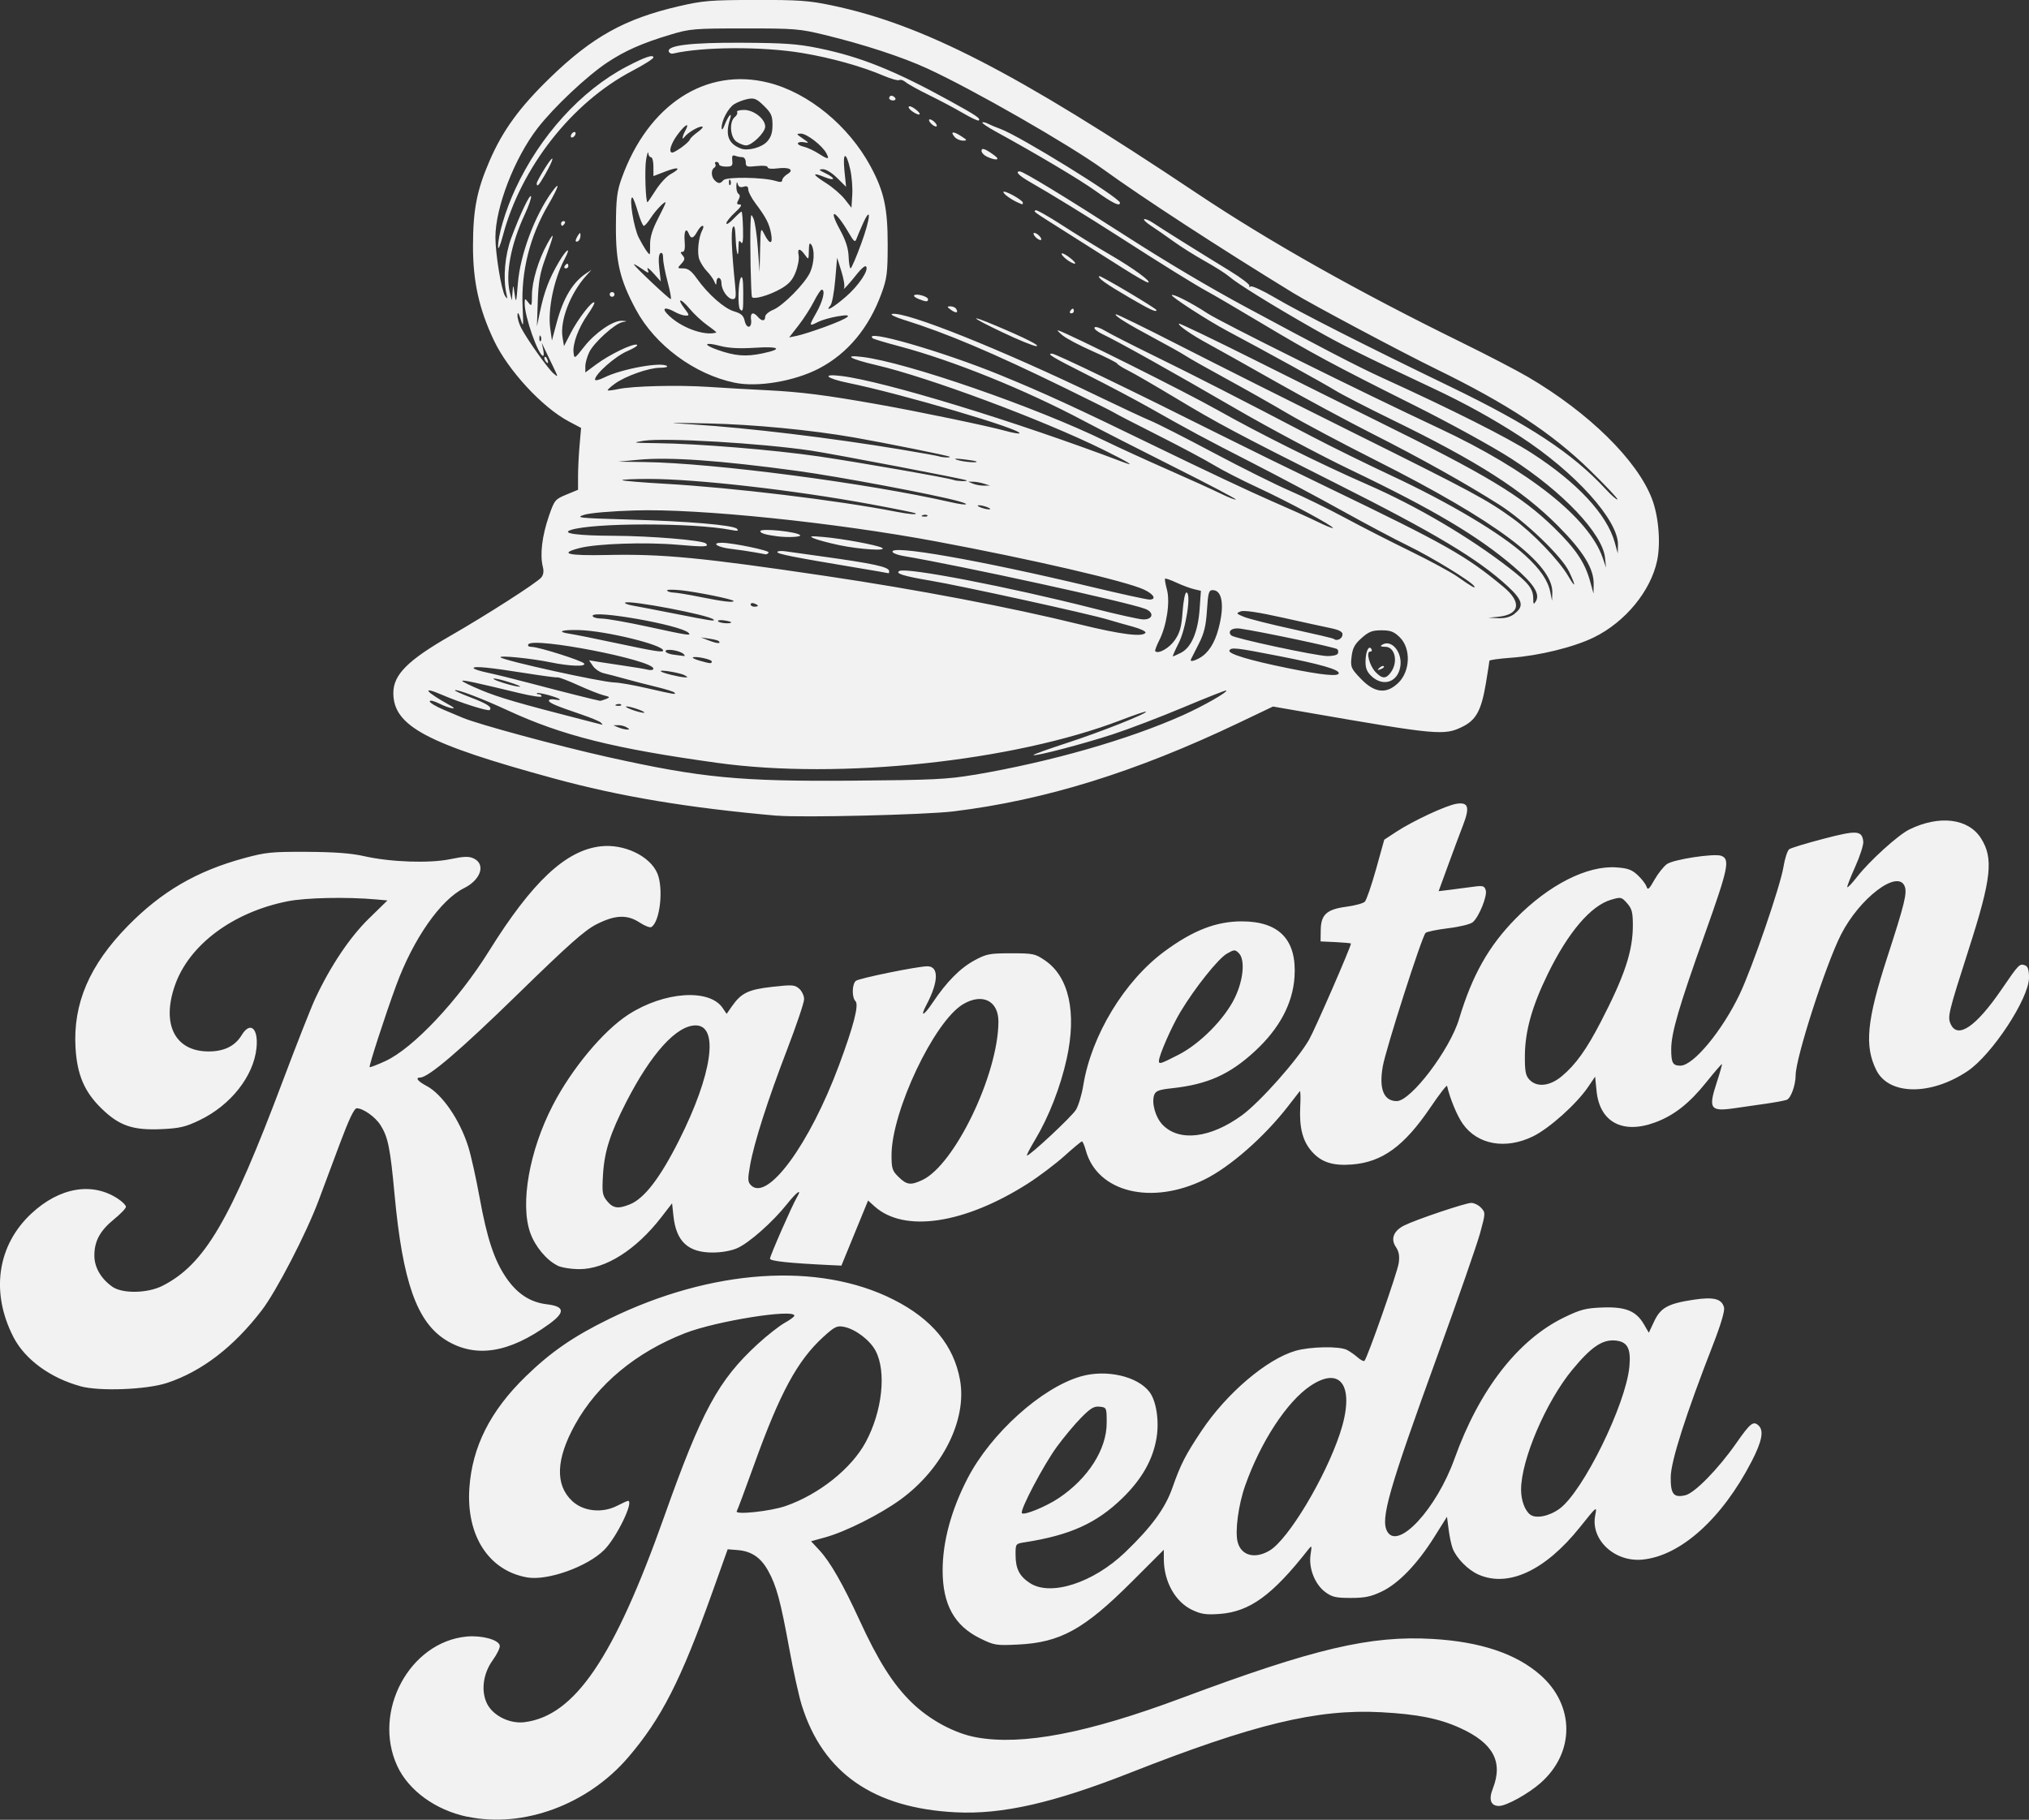<?xml version="1.0" encoding="UTF-8" standalone="no"?>
<!-- Created with Inkscape (http://www.inkscape.org/) -->

<svg
   width="69.493mm"
   height="62.342mm"
   viewBox="0 0 69.493 62.342"
   version="1.1"
   id="svg1"
   xmlns="http://www.w3.org/2000/svg"
   xmlns:svg="http://www.w3.org/2000/svg">
  <rect x="0" y="0" width="69.493" height="62.342" fill="#333333" stroke="none"/>
  <defs
     id="defs1" />
  <g
     id="layer1"
     transform="translate(-45.992,-48.3)">
    <path
       style="display:inline;fill:#f2f2f2;fill-opacity:1;stroke-width:0.265"
       d="m 61.995,110.538 c -1.088,-0.23 -2.01,-0.9 -2.398,-1.741 -0.858,-1.862 0.419,-4.245 2.375,-4.432 0.517,-0.049 1.097,0.107 1.137,0.307 0.015,0.073 -0.094,0.3 -0.241,0.503 -0.338,0.467 -0.412,1.079 -0.183,1.511 0.213,0.402 0.778,0.674 1.27,0.612 1.722,-0.216 3.067,-2.196 4.789,-7.051 1.282,-3.614 1.852,-4.666 3.202,-5.905 0.32,-0.294 0.733,-0.618 0.917,-0.721 0.184,-0.102 0.335,-0.214 0.336,-0.247 0.003,-0.246 -2.671,0.18 -3.74,0.596 -1.683,0.654 -3.007,1.754 -3.77,3.132 -0.656,1.183 -0.69,2.063 -0.103,2.617 0.379,0.358 1.025,0.429 1.536,0.169 0.186,-0.095 0.356,-0.172 0.378,-0.172 0.218,0 -0.385,1.25 -0.811,1.678 -0.573,0.577 -1.947,1.068 -2.643,0.945 -1.314,-0.232 -2.089,-1.43 -1.978,-3.06 0.096,-1.414 0.715,-2.644 1.928,-3.824 0.864,-0.841 1.64,-1.375 2.869,-1.976 3.498,-1.709 7.165,-1.956 9.732,-0.656 1.316,0.666 2.063,1.57 2.276,2.753 0.244,1.354 -0.592,3.038 -2.03,4.089 -0.698,0.51 -1.887,1.108 -2.587,1.301 l -0.485,0.134 0.287,0.309 c 0.367,0.395 0.807,1.163 1.372,2.394 0.635,1.384 1.142,2.187 1.772,2.806 0.614,0.604 1.482,1.074 2.232,1.209 1.581,0.285 3.8,-0.141 7.043,-1.352 4.536,-1.694 6.449,-2.144 8.589,-2.019 1.629,0.095 2.847,0.502 3.677,1.229 1.192,1.044 1.195,2.671 0.005,3.712 -0.424,0.371 -1.166,0.78 -1.415,0.78 -0.283,0 -0.361,-0.215 -0.213,-0.591 0.362,-0.923 0.018,-1.562 -1.12,-2.08 -0.712,-0.324 -1.463,-0.474 -2.705,-0.54 -2.19,-0.117 -4.355,0.406 -8.608,2.079 -2.624,1.032 -4.37,1.428 -5.952,1.35 -2.817,-0.14 -4.552,-1.341 -5.28,-3.659 -0.098,-0.311 -0.288,-1.168 -0.422,-1.905 -0.307,-1.68 -0.446,-2.196 -0.731,-2.709 -0.256,-0.461 -0.574,-0.675 -1.056,-0.712 l -0.331,-0.026 -0.519,1.454 c -1.087,3.044 -1.747,4.339 -2.887,5.672 -1.39,1.624 -3.599,2.438 -5.512,2.033 z M 72.902,99.892 c 1.143,-0.398 2.252,-1.283 2.739,-2.185 0.571,-1.058 0.718,-2.422 0.338,-3.135 -0.196,-0.368 -0.696,-0.744 -1.088,-0.819 -0.233,-0.044 -0.315,-0.004 -0.697,0.344 -0.886,0.806 -1.484,1.908 -2.367,4.361 -0.304,0.844 -0.574,1.57 -0.601,1.612 -0.086,0.135 1.156,0.004 1.676,-0.178 z m 6.648,4.529 c -0.872,-0.43 -1.273,-1.161 -1.273,-2.322 0,-0.985 0.294,-2.07 0.853,-3.151 0.8,-1.546 2.541,-3.113 3.886,-3.497 0.871,-0.249 1.942,-0.003 2.349,0.539 0.231,0.307 0.335,0.99 0.238,1.571 -0.123,0.744 -0.501,1.411 -1.167,2.06 -0.885,0.862 -1.794,1.273 -3.35,1.515 -0.31,0.048 -0.312,0.052 -0.311,0.43 0.002,0.476 0.13,0.73 0.491,0.966 0.709,0.465 2.167,-0.005 3.259,-1.051 0.902,-0.864 1.373,-1.506 1.62,-2.208 0.283,-0.807 0.445,-1.125 0.998,-1.954 0.858,-1.287 2.233,-2.458 3.223,-2.744 0.501,-0.145 1.495,-0.163 1.755,-0.032 0.1,0.05 0.266,0.166 0.369,0.257 0.103,0.091 0.208,0.145 0.234,0.12 0.102,-0.099 1.129,-3.029 1.174,-3.348 0.035,-0.246 0.008,-0.397 -0.099,-0.556 -0.184,-0.274 -0.077,-0.551 0.285,-0.733 0.4,-0.201 2.101,-0.774 2.299,-0.774 0.1,0 0.252,0.076 0.337,0.168 0.153,0.165 0.152,0.182 -0.033,0.862 -0.104,0.382 -0.753,2.248 -1.443,4.148 -1.694,4.664 -1.976,5.647 -1.741,6.075 0.364,0.663 1.69,-0.769 2.308,-2.494 0.845,-2.359 2.174,-4.071 3.754,-4.837 0.56,-0.271 0.735,-0.317 1.312,-0.339 0.789,-0.03 1.15,0.116 1.418,0.574 l 0.169,0.29 0.184,-0.391 c 0.22,-0.467 0.475,-0.607 1.347,-0.739 0.692,-0.104 0.968,-0.034 1.045,0.266 0.03,0.117 -0.11,0.588 -0.379,1.279 -0.934,2.398 -1.44,3.983 -1.447,4.528 -0.007,0.587 0.1,0.72 0.501,0.625 0.321,-0.076 1.126,-0.9 1.739,-1.777 0.492,-0.705 0.592,-0.783 0.776,-0.604 0.179,0.175 0.106,0.543 -0.244,1.221 -1.014,1.964 -2.438,3.243 -3.746,3.365 -0.949,0.089 -1.771,-0.679 -1.614,-1.508 0.064,-0.338 0.075,-0.346 -0.528,0.406 -1.184,1.478 -2.448,2.066 -3.469,1.615 -0.359,-0.159 -0.752,-0.557 -0.884,-0.896 -0.044,-0.113 -0.106,-0.404 -0.137,-0.646 l -0.057,-0.439 -0.438,0.698 c -0.579,0.923 -1.222,1.59 -1.798,1.864 -0.37,0.176 -0.576,0.219 -1.06,0.219 -0.512,0 -0.641,-0.03 -0.872,-0.201 -0.356,-0.264 -0.574,-0.817 -0.505,-1.277 0.049,-0.322 0.044,-0.335 -0.075,-0.184 -1.232,1.573 -2.011,2.138 -3.05,2.211 -0.454,0.032 -0.623,0.007 -0.927,-0.137 -0.582,-0.274 -0.971,-0.973 -0.973,-1.744 l -5.3e-4,-0.318 -1.103,1.102 c -1.628,1.627 -2.444,2.076 -3.892,2.145 -0.758,0.036 -0.812,0.027 -1.307,-0.217 z m 9.931,-3.006 c 0.636,-0.383 1.891,-2.471 2.401,-3.997 0.532,-1.59 0.063,-2.357 -1.005,-1.644 -0.802,0.536 -1.708,1.919 -2.237,3.417 -0.233,0.659 -0.354,1.564 -0.259,1.933 0.121,0.471 0.594,0.596 1.101,0.291 z m 9.928,-1.431 c 0.806,-0.596 2.265,-3.565 2.389,-4.862 0.06,-0.633 -0.068,-0.866 -0.494,-0.9 -0.437,-0.035 -0.819,0.227 -1.458,1 -0.902,1.092 -1.755,3.084 -1.757,4.106 -7.9e-4,0.37 0.128,0.721 0.315,0.861 0.196,0.146 0.657,0.052 1.004,-0.205 z m -17.153,-0.364 c 1.005,-0.673 1.64,-1.67 1.64,-2.575 0,-0.521 -0.003,-0.529 -0.238,-0.555 -0.194,-0.022 -0.312,0.048 -0.636,0.376 -0.219,0.221 -0.594,0.671 -0.834,0.999 -0.455,0.624 -1.266,2.162 -1.197,2.271 0.058,0.092 0.824,-0.22 1.265,-0.516 z M 48.748,95.789 c -1.033,-0.282 -1.901,-0.918 -2.294,-1.68 -0.791,-1.535 -0.556,-3.15 0.615,-4.238 0.965,-0.897 2.085,-1.087 2.965,-0.503 0.149,0.099 0.272,0.222 0.272,0.274 2.64e-4,0.052 -0.182,0.243 -0.406,0.425 -0.481,0.392 -0.676,0.75 -0.676,1.244 0,0.401 0.219,0.785 0.61,1.066 0.342,0.247 1.209,0.233 1.721,-0.027 1.443,-0.733 2.322,-2.229 4.122,-7.017 0.469,-1.248 0.97,-2.52 1.113,-2.826 0.521,-1.113 1.182,-2.1 1.836,-2.739 l 0.636,-0.621 -0.378,-0.034 c -1.016,-0.091 -2.419,-0.062 -3.047,0.064 -1.879,0.376 -3.374,1.495 -3.857,2.888 -0.462,1.333 0.01,2.255 1.157,2.255 0.533,0 0.905,-0.184 1.133,-0.56 0.294,-0.485 0.579,-0.232 0.506,0.451 -0.102,0.962 -0.885,1.953 -1.947,2.463 -0.478,0.23 -0.679,0.278 -1.286,0.307 -0.999,0.047 -1.463,-0.111 -2.076,-0.708 -0.582,-0.566 -0.833,-1.153 -0.888,-2.073 -0.091,-1.518 0.477,-2.841 1.795,-4.184 1.156,-1.178 2.358,-1.878 3.987,-2.32 0.739,-0.2 0.938,-0.22 2.146,-0.214 0.947,0.005 1.512,0.048 1.956,0.148 0.908,0.205 2.241,0.251 2.955,0.102 0.456,-0.095 0.628,-0.101 0.791,-0.027 0.427,0.194 0.258,0.731 -0.319,1.018 -0.808,0.401 -1.74,1.735 -2.327,3.33 -0.372,1.009 -0.944,2.772 -0.911,2.804 0.016,0.015 0.259,-0.078 0.541,-0.208 0.951,-0.438 2.495,-2.078 3.549,-3.771 1.48,-2.376 2.632,-3.454 3.831,-3.586 0.798,-0.088 1.678,0.333 1.931,0.923 0.221,0.515 0.094,1.665 -0.204,1.844 -0.047,0.028 -0.225,-0.04 -0.395,-0.152 -0.43,-0.284 -0.843,-0.268 -1.481,0.056 -0.409,0.208 -0.951,0.689 -2.723,2.418 -1.954,1.907 -3.039,2.833 -3.319,2.833 -0.177,0 -0.08,0.129 0.213,0.283 0.539,0.283 1.14,1.155 1.433,2.079 0.094,0.296 0.269,1.08 0.389,1.742 0.256,1.41 0.502,2.153 0.911,2.753 0.375,0.55 0.824,0.843 1.395,0.911 0.611,0.073 0.635,0.271 0.081,0.674 -1.373,0.998 -2.525,1.179 -3.533,0.557 -1.001,-0.618 -1.487,-1.992 -1.765,-4.988 -0.148,-1.596 -0.223,-1.97 -0.481,-2.379 -0.177,-0.282 -0.594,-0.578 -0.814,-0.579 -0.087,-2.09e-4 -0.265,0.371 -0.573,1.195 -0.246,0.657 -0.576,1.542 -0.734,1.965 -0.423,1.133 -1.451,3.118 -1.952,3.768 -0.964,1.254 -2.047,2.084 -3.233,2.479 -0.701,0.233 -2.313,0.296 -2.975,0.116 z M 65.083,91.653 c -0.374,-0.183 -0.766,-0.655 -0.931,-1.122 -0.351,-0.996 -0.03,-2.813 0.772,-4.364 0.648,-1.255 1.73,-2.554 2.59,-3.11 1.223,-0.79 2.776,-0.898 3.23,-0.224 l 0.135,0.2 0.182,-0.261 c 0.319,-0.456 0.564,-0.574 1.381,-0.665 0.686,-0.077 0.77,-0.071 0.923,0.064 0.092,0.082 0.168,0.243 0.168,0.358 -1e-5,0.116 -0.26,0.886 -0.577,1.713 -0.673,1.753 -1.136,3.199 -1.274,3.981 -0.086,0.487 -0.081,0.571 0.037,0.687 0.566,0.551 2.002,-1.412 3.007,-4.112 0.504,-1.354 0.691,-2.08 0.566,-2.201 -0.129,-0.126 -0.12,-0.587 0.014,-0.695 0.111,-0.09 2.116,-0.498 2.448,-0.499 0.398,-7.94e-4 0.387,0.527 -0.027,1.313 -0.232,0.44 -0.107,0.401 0.206,-0.064 0.484,-0.722 0.945,-1.187 1.439,-1.454 0.408,-0.22 0.514,-0.24 1.25,-0.24 0.762,0 0.823,0.013 1.165,0.247 0.818,0.559 1.087,1.783 0.74,3.363 -0.213,0.968 -0.614,1.997 -1.083,2.778 -0.179,0.297 -0.304,0.541 -0.279,0.541 0.107,0 1.533,-1.331 1.677,-1.566 0.087,-0.141 0.201,-0.521 0.253,-0.844 0.278,-1.707 1.407,-3.569 2.778,-4.582 0.974,-0.72 1.773,-1.031 2.646,-1.031 1.291,0 1.894,0.635 1.81,1.906 -0.06,0.908 -0.516,1.764 -1.35,2.536 -0.873,0.807 -1.629,1.145 -2.863,1.277 -0.423,0.046 -0.54,0.089 -0.59,0.221 -0.103,0.272 0.04,0.78 0.292,1.036 0.572,0.582 1.641,0.449 2.715,-0.336 0.62,-0.454 1.9,-1.897 2.296,-2.589 0.2,-0.35 1.433,-3.18 1.433,-3.29 0,-0.014 -0.234,-0.036 -0.52,-0.05 l -0.52,-0.024 0.005,-0.388 c 0.007,-0.533 0.204,-0.711 0.882,-0.801 0.288,-0.038 0.57,-0.115 0.627,-0.17 0.056,-0.055 0.229,-0.556 0.385,-1.113 l 0.282,-1.013 0.408,-0.268 c 0.57,-0.375 1.712,-0.907 2.065,-0.962 0.41,-0.065 0.464,0.115 0.223,0.739 -0.104,0.27 -0.335,0.888 -0.512,1.373 l -0.322,0.882 0.393,-0.048 c 0.216,-0.026 0.567,-0.072 0.779,-0.102 0.343,-0.048 0.393,-0.035 0.441,0.114 0.062,0.191 -0.226,0.908 -0.441,1.097 -0.078,0.069 -0.445,0.16 -0.841,0.208 -0.386,0.047 -0.737,0.119 -0.779,0.161 -0.126,0.123 -1.359,3.971 -1.465,4.572 -0.136,0.771 0.032,1.189 0.479,1.189 0.484,0 1.819,-1.76 2.135,-2.815 0.449,-1.496 1.011,-2.494 1.94,-3.44 1.133,-1.155 2.446,-1.822 3.447,-1.751 0.39,0.027 0.53,0.078 0.731,0.266 0.137,0.128 0.272,0.304 0.301,0.391 0.043,0.133 0.088,0.095 0.271,-0.231 0.121,-0.214 0.314,-0.457 0.429,-0.54 0.223,-0.16 1.62,-0.373 1.86,-0.283 0.308,0.115 0.243,0.423 -0.562,2.68 -0.893,2.501 -1.152,3.389 -1.152,3.949 0,0.466 0.053,0.56 0.315,0.56 0.443,0 1.433,-1.195 2.032,-2.453 0.429,-0.901 1.392,-3.702 1.497,-4.354 0.047,-0.29 0.136,-0.563 0.199,-0.608 0.063,-0.045 0.592,-0.206 1.176,-0.358 1.144,-0.299 1.312,-0.287 1.359,0.09 0.014,0.111 -0.111,0.502 -0.277,0.87 -0.166,0.368 -0.287,0.683 -0.27,0.7 0.018,0.017 0.173,-0.147 0.344,-0.366 0.426,-0.544 1.4,-1.426 1.78,-1.612 1.027,-0.503 2.021,-0.381 2.454,0.301 0.434,0.683 0.36,1.371 -0.404,3.755 -0.719,2.242 -0.748,2.364 -0.63,2.617 0.239,0.511 0.869,0.079 1.736,-1.189 0.601,-0.879 0.621,-0.899 0.811,-0.828 0.094,0.035 0.132,0.156 0.132,0.421 0,0.711 -1.268,2.641 -2.104,3.201 -1.26,0.845 -2.697,0.829 -3.126,-0.035 -0.412,-0.829 -0.326,-1.706 0.38,-3.879 0.586,-1.803 0.68,-2.187 0.594,-2.413 -0.23,-0.604 -1.554,0.401 -2.189,1.662 -0.525,1.042 -1.544,4.206 -1.547,4.803 -0.002,0.345 -0.163,0.792 -0.305,0.845 -0.074,0.028 -0.401,0.089 -0.727,0.135 -0.325,0.047 -0.81,0.116 -1.077,0.155 -0.816,0.118 -0.887,0.015 -0.598,-0.871 0.112,-0.342 0.194,-0.631 0.182,-0.642 -0.011,-0.011 -0.253,0.269 -0.537,0.623 -0.582,0.725 -1.104,1.135 -1.749,1.374 -1.115,0.413 -1.902,-0.009 -2.008,-1.078 l -0.049,-0.49 -0.24,0.354 c -0.398,0.586 -1.329,1.42 -1.891,1.694 -0.938,0.456 -1.896,0.285 -2.401,-0.43 -0.196,-0.278 -0.432,-0.846 -0.539,-1.3 -0.01,-0.043 -0.267,0.29 -0.572,0.74 -0.898,1.325 -1.648,1.871 -2.685,1.952 -0.647,0.051 -1.041,-0.074 -1.362,-0.43 -0.325,-0.36 -0.447,-0.824 -0.41,-1.551 0.017,-0.323 0.009,-0.561 -0.017,-0.529 -0.026,0.032 -0.203,0.259 -0.392,0.504 -0.815,1.055 -1.996,2.092 -2.87,2.521 -1.814,0.892 -3.668,0.438 -4.064,-0.994 -0.047,-0.171 -0.107,-0.312 -0.133,-0.312 -0.026,0 -0.296,0.224 -0.6,0.498 -0.305,0.274 -0.863,0.696 -1.241,0.938 -2.184,1.396 -4.257,1.704 -5.27,0.783 l -0.214,-0.194 -0.457,1.115 -0.457,1.115 -0.328,-0.015 c -1.444,-0.068 -2.118,-0.139 -2.118,-0.223 0,-0.096 0.762,-1.833 0.921,-2.1 0.196,-0.329 -0.002,-0.193 -0.338,0.23 -0.483,0.609 -1.295,1.329 -1.704,1.51 -0.204,0.09 -0.532,0.149 -0.836,0.15 -0.849,0.002 -1.257,-0.377 -1.35,-1.257 l -0.046,-0.43 -0.366,0.474 c -0.863,1.117 -1.912,1.783 -2.809,1.782 -0.285,-2.65e-4 -0.616,-0.054 -0.757,-0.123 z m 2.481,-2.094 c 0.498,-0.202 1.034,-0.901 1.687,-2.198 1.135,-2.252 1.377,-3.933 0.567,-3.933 -0.655,0 -1.526,0.962 -2.382,2.634 -0.545,1.064 -0.743,1.683 -0.791,2.472 -0.037,0.62 -0.023,0.711 0.14,0.912 0.203,0.249 0.381,0.275 0.778,0.113 z m 10.013,-0.832 c 1.107,-0.511 2.604,-3.621 2.611,-5.425 0.003,-0.721 -0.555,-0.994 -1.217,-0.596 -0.988,0.594 -2.443,3.67 -2.444,5.166 -1.9e-4,0.459 0.025,0.538 0.243,0.75 0.279,0.272 0.41,0.289 0.806,0.106 z M 99.482,85.17 c 0.474,-0.395 0.847,-0.915 1.337,-1.863 0.82,-1.585 1.098,-2.424 1.098,-3.31 0,-0.442 -0.033,-0.568 -0.197,-0.754 -0.19,-0.215 -0.21,-0.219 -0.546,-0.121 -0.694,0.202 -1.468,1.108 -2.166,2.535 -0.542,1.107 -0.782,1.96 -0.789,2.796 -0.004,0.54 0.023,0.691 0.153,0.831 0.255,0.275 0.699,0.229 1.11,-0.114 z M 86.359,84.432 c 0.737,-0.377 1.58,-1.231 1.927,-1.952 0.296,-0.616 0.357,-1.311 0.134,-1.529 -0.128,-0.125 -0.156,-0.124 -0.404,0.017 -0.298,0.169 -1.093,1.164 -1.593,1.995 -0.303,0.503 -0.738,1.496 -0.738,1.683 0,0.12 0.054,0.103 0.674,-0.214 z M 72.616,76.246 c -3.067,-0.272 -5.387,-0.659 -7.658,-1.279 -4.358,-1.189 -5.494,-1.794 -5.494,-2.927 0,-0.627 0.493,-1.12 1.962,-1.964 1.23,-0.706 2.952,-1.811 3.104,-1.992 0.074,-0.087 0.093,-0.214 0.056,-0.358 -0.108,-0.415 -0.03,-1.069 0.212,-1.766 0.183,-0.526 0.21,-0.559 0.592,-0.716 l 0.4,-0.165 v -0.458 c 0,-0.252 0.023,-0.729 0.052,-1.059 l 0.052,-0.602 -0.424,-0.225 c -0.904,-0.479 -2.073,-1.744 -2.56,-2.77 -0.51,-1.075 -0.72,-2.021 -0.718,-3.242 0.002,-1.243 0.13,-1.902 0.567,-2.912 0.451,-1.043 1.023,-1.829 2.069,-2.844 1.448,-1.405 2.564,-2.025 4.416,-2.454 0.829,-0.192 1.078,-0.212 2.622,-0.215 1.471,-0.003 1.829,0.022 2.594,0.182 3.137,0.654 6.3,2.281 12.514,6.434 2.482,1.659 5.511,3.367 9.073,5.115 0.87,0.427 1.897,0.961 2.282,1.187 2.077,1.218 3.733,2.845 4.241,4.168 0.229,0.595 0.306,1.513 0.179,2.119 -0.219,1.043 -1.09,2.103 -2.162,2.63 -0.68,0.334 -1.873,0.629 -2.832,0.699 -0.413,0.03 -0.751,0.077 -0.751,0.104 -1.8e-4,0.027 -0.054,0.371 -0.119,0.763 -0.155,0.931 -0.332,1.263 -0.798,1.494 -0.628,0.312 -0.843,0.293 -5.39,-0.497 l -1.105,-0.192 -1.184,0.565 c -3.531,1.684 -6.627,2.644 -9.758,3.027 -0.958,0.117 -5.201,0.22 -6.035,0.146 z m 6.742,-1.401 c 2.609,-0.442 5.286,-1.208 7.156,-2.047 0.693,-0.311 1.534,-0.791 1.479,-0.845 -0.015,-0.015 -0.674,0.245 -1.464,0.577 -0.79,0.332 -1.879,0.748 -2.421,0.925 -1.029,0.336 -2.667,0.764 -2.721,0.711 -0.017,-0.017 0.502,-0.204 1.154,-0.416 1.139,-0.37 2.76,-1.013 2.7,-1.071 -0.016,-0.015 -0.404,0.116 -0.863,0.293 -3.673,1.411 -9.625,2.042 -13.803,1.464 -3.553,-0.491 -5.325,-0.935 -7.2,-1.803 -0.874,-0.405 -1.75,-0.737 -1.804,-0.685 -0.016,0.015 0.234,0.128 0.554,0.25 0.558,0.213 0.735,0.331 0.639,0.425 -0.054,0.053 -1.007,-0.25 -1.626,-0.517 -0.743,-0.32 -0.585,-0.114 0.28,0.365 0.291,0.161 -0.035,0.104 -0.378,-0.067 -0.186,-0.093 -0.33,-0.126 -0.33,-0.077 0,0.048 0.215,0.178 0.479,0.288 0.263,0.11 0.554,0.233 0.645,0.272 0.509,0.219 3.271,0.967 4.954,1.343 3.219,0.718 4.525,0.844 8.406,0.814 2.758,-0.022 3.243,-0.045 4.162,-0.201 z M 67.455,73.217 c -0.069,-0.043 -0.2,-0.077 -0.291,-0.074 l -0.166,0.004 0.166,0.07 c 0.092,0.038 0.223,0.072 0.291,0.074 0.111,0.004 0.111,-0.004 0,-0.074 z M 66.574,73.056 c -0.045,-0.044 -0.343,-0.169 -0.662,-0.277 -0.896,-0.305 -1.121,-0.401 -1.121,-0.48 0,-0.04 0.095,-0.055 0.211,-0.033 0.116,0.022 0.188,0.017 0.161,-0.009 -0.076,-0.074 -0.735,-0.252 -0.778,-0.21 -0.021,0.02 0.006,0.037 0.059,0.037 0.053,0 0.097,0.032 0.097,0.072 0,0.04 -0.346,-0.012 -0.77,-0.114 -1.514,-0.366 -1.913,-0.452 -1.948,-0.418 -0.019,0.019 0.275,0.163 0.655,0.321 0.614,0.255 1.263,0.444 3.478,1.013 0.343,0.088 0.641,0.165 0.662,0.17 0.021,0.005 5.29e-4,-0.026 -0.045,-0.07 z m 1.297,-0.447 c -0.16,-0.06 -0.348,-0.109 -0.416,-0.109 -0.069,0 0.006,0.049 0.166,0.109 0.16,0.06 0.348,0.109 0.416,0.109 0.069,0 -0.006,-0.049 -0.166,-0.109 z m -0.605,-0.171 c -0.028,-0.027 -0.099,-0.03 -0.16,-0.006 -0.066,0.026 -0.047,0.045 0.05,0.049 0.088,0.004 0.137,-0.016 0.109,-0.043 z m -0.519,-0.191 c 0.15,-0.06 0.142,-0.072 -0.083,-0.129 -0.137,-0.034 -0.531,-0.19 -0.874,-0.346 -0.343,-0.156 -0.659,-0.276 -0.701,-0.266 -0.042,0.01 -0.529,-0.055 -1.082,-0.143 -1.235,-0.197 -1.796,-0.252 -1.796,-0.176 0,0.032 0.215,0.103 0.479,0.158 0.263,0.055 0.947,0.224 1.519,0.376 0.937,0.249 2.223,0.573 2.331,0.587 0.023,0.003 0.117,-0.024 0.208,-0.061 z m 2.34,-0.224 c -0.033,-0.032 -0.311,-0.119 -0.617,-0.192 -0.306,-0.073 -0.782,-0.196 -1.057,-0.273 -0.275,-0.077 -0.608,-0.164 -0.74,-0.194 -0.132,-0.03 -0.3,-0.142 -0.373,-0.249 l -0.133,-0.195 0.332,0.055 c 0.182,0.03 0.59,0.092 0.905,0.137 0.316,0.045 0.662,0.103 0.77,0.13 0.111,0.027 0.196,0.012 0.196,-0.036 0,-0.295 -4.115,-1.095 -4.282,-0.833 -0.033,0.053 0.013,0.088 0.114,0.088 0.239,0 1.737,0.475 1.797,0.57 0.072,0.114 -0.493,0.094 -1.14,-0.039 -0.667,-0.138 -1.797,-0.25 -1.722,-0.172 0.107,0.112 3.46,0.851 3.9,0.86 0.16,0.003 0.666,0.092 1.124,0.198 0.937,0.216 1.009,0.227 0.925,0.145 z m 24.796,-0.328 c 0.414,-0.403 0.439,-1.185 0.049,-1.565 -0.198,-0.193 -0.314,-0.237 -0.626,-0.237 -0.316,0 -0.434,0.046 -0.681,0.266 -0.237,0.211 -0.307,0.343 -0.342,0.64 -0.041,0.351 -0.022,0.396 0.306,0.742 0.474,0.501 0.886,0.55 1.293,0.154 z m -0.903,-0.218 c -0.164,-0.148 -0.22,-0.277 -0.219,-0.507 10e-4,-0.347 0.11,-0.582 0.201,-0.438 0.031,0.049 0.013,0.09 -0.042,0.09 -0.152,0 -0.022,0.488 0.188,0.705 0.225,0.234 0.356,0.235 0.521,0.006 0.257,-0.357 0.144,-0.873 -0.191,-0.875 -0.156,-7.94e-4 -0.187,-0.022 -0.107,-0.071 0.322,-0.199 0.703,0.262 0.621,0.752 -0.088,0.527 -0.575,0.696 -0.972,0.338 z m 0.257,-0.298 c 0.057,-0.055 0.124,-0.08 0.149,-0.055 0.026,0.025 -0.021,0.07 -0.103,0.101 -0.119,0.044 -0.128,0.035 -0.047,-0.045 z m -29.812,0.488 c -0.271,-0.085 -0.509,-0.138 -0.529,-0.118 -0.045,0.044 0.72,0.279 0.896,0.276 0.069,-0.001 -0.096,-0.072 -0.367,-0.157 z M 69.445,71.435 c -0.155,-0.088 -0.888,-0.209 -0.819,-0.135 0.05,0.054 0.623,0.196 0.827,0.205 0.104,0.005 0.103,-0.007 -0.008,-0.07 z m 22.4,-0.075 c 0,-0.126 -0.649,-0.311 -2.039,-0.583 -1.488,-0.291 -1.647,-0.309 -1.706,-0.193 -0.058,0.113 0.674,0.335 1.995,0.604 1.182,0.241 1.751,0.297 1.751,0.172 z M 70.369,70.958 c 0,-0.072 -0.588,-0.194 -0.65,-0.134 -0.019,0.018 0.091,0.069 0.245,0.112 0.369,0.104 0.405,0.105 0.405,0.023 z m 16.704,-0.115 c 0.298,-0.163 0.517,-0.499 0.651,-0.998 0.213,-0.797 0.134,-1.329 -0.198,-1.329 -0.132,0 -0.158,0.092 -0.196,0.69 -0.035,0.54 -0.096,0.791 -0.282,1.154 -0.131,0.255 -0.251,0.492 -0.266,0.526 -0.04,0.089 0.083,0.071 0.291,-0.042 z M 69.405,70.706 c -0.124,-0.121 -0.618,-0.199 -0.618,-0.098 0,0.047 0.122,0.101 0.271,0.119 0.149,0.018 0.306,0.039 0.35,0.046 0.047,0.008 0.046,-0.019 -0.003,-0.067 z m 17.041,-0.048 c 0.349,-0.176 0.578,-0.716 0.633,-1.492 l 0.044,-0.626 -0.24,-0.057 c -0.132,-0.031 -0.401,-0.132 -0.598,-0.223 -0.197,-0.092 -0.372,-0.153 -0.389,-0.136 -0.017,0.017 0.011,0.185 0.063,0.373 0.115,0.421 -0.008,1.239 -0.264,1.742 -0.094,0.185 -0.155,0.352 -0.136,0.371 0.109,0.106 0.488,-0.111 0.675,-0.387 0.172,-0.252 0.225,-0.451 0.262,-0.971 0.025,-0.359 0.084,-0.654 0.13,-0.654 0.175,0 -0.011,1.231 -0.259,1.722 -0.13,0.256 -0.222,0.466 -0.204,0.466 0.017,0 0.145,-0.057 0.284,-0.127 z m 5.362,0.039 c 0.031,-0.048 0.023,-0.12 -0.016,-0.159 -0.063,-0.061 -2.614,-0.601 -3.329,-0.704 -0.274,-0.04 -0.444,0.094 -0.299,0.235 0.102,0.099 2.857,0.692 3.281,0.706 0.169,0.005 0.332,-0.03 0.363,-0.078 z M 68.704,70.585 c 0,-0.195 -1.974,-0.676 -2.873,-0.7 -0.617,-0.017 -0.798,0.056 -0.319,0.128 0.176,0.026 0.901,0.172 1.611,0.324 1.289,0.275 1.582,0.321 1.582,0.249 z m 1.902,-0.325 c -0.022,-0.022 -0.169,-0.059 -0.326,-0.082 l -0.285,-0.042 0.291,0.112 c 0.268,0.103 0.419,0.109 0.32,0.013 z m 21.352,-0.16 c 0.057,-0.144 -0.047,-0.213 -0.439,-0.292 -0.164,-0.033 -0.873,-0.188 -1.577,-0.345 -0.856,-0.191 -1.338,-0.263 -1.457,-0.218 -0.165,0.062 -0.157,0.076 0.114,0.188 0.16,0.066 0.909,0.255 1.665,0.42 0.755,0.165 1.389,0.314 1.408,0.333 0.078,0.075 0.242,0.026 0.286,-0.086 z M 69.571,69.977 c -0.274,-0.267 -3.282,-0.798 -3.282,-0.58 0,0.051 0.137,0.093 0.312,0.094 0.172,0.001 0.874,0.125 1.561,0.274 1.416,0.308 1.524,0.324 1.409,0.212 z m 15.654,0.001 c 0.027,-0.043 -0.167,-0.137 -0.432,-0.209 -0.265,-0.072 -0.65,-0.181 -0.856,-0.244 -0.661,-0.199 -5.011,-1.154 -6.077,-1.333 -0.921,-0.155 -1.219,-0.248 -1.065,-0.332 0.243,-0.132 3.736,0.542 6.642,1.281 0.801,0.204 1.568,0.375 1.704,0.379 0.344,0.012 0.393,-0.242 0.071,-0.363 -0.633,-0.238 -6.254,-1.467 -8.286,-1.811 -0.17,-0.029 -0.331,-0.087 -0.359,-0.13 -0.178,-0.28 2.972,0.27 6.809,1.19 0.997,0.239 1.889,0.434 1.984,0.434 0.25,0 0.155,-0.18 -0.18,-0.339 -0.604,-0.288 -3.846,-1.04 -7.113,-1.65 -3.49,-0.652 -8.143,-1.132 -10.322,-1.065 -0.826,0.025 -1.554,0.088 -1.748,0.151 -0.305,0.098 -0.181,0.112 1.457,0.159 2.14,0.062 3.655,0.191 3.78,0.321 0.069,0.072 0.02,0.081 -0.201,0.038 -1.294,-0.252 -4.746,-0.25 -5.492,0.002 -0.34,0.115 0.232,0.193 1.454,0.198 1.298,0.005 3.059,0.152 3.175,0.265 0.12,0.116 -0.039,0.123 -0.97,0.042 -1.096,-0.095 -2.767,-0.039 -3.356,0.113 -0.728,0.188 -0.414,0.267 0.943,0.238 1.898,-0.041 3.243,0.089 7.506,0.722 3.123,0.464 6.283,1.066 8.667,1.652 1.411,0.347 2.166,0.444 2.263,0.291 z m -9.945,-2.238 c -2.111,-0.352 -2.664,-0.461 -2.664,-0.527 0,-0.036 0.122,-0.048 0.271,-0.027 0.149,0.021 0.664,0.093 1.145,0.16 1.907,0.264 2.414,0.374 2.414,0.525 0,0.042 -0.009,0.073 -0.021,0.067 -0.011,-0.006 -0.526,-0.095 -1.145,-0.198 z m -3.454,-0.52 c -0.183,-0.034 -0.548,-0.088 -0.812,-0.119 -0.453,-0.053 -0.679,-0.207 -0.303,-0.207 0.368,0 1.651,0.267 1.608,0.334 -0.025,0.039 -0.071,0.067 -0.103,0.062 -0.032,-0.005 -0.207,-0.037 -0.39,-0.071 z m 2.913,-0.244 c -0.366,-0.077 -0.76,-0.183 -0.874,-0.234 -0.172,-0.077 -0.114,-0.085 0.333,-0.046 0.646,0.057 1.823,0.274 1.998,0.369 0.219,0.119 -0.754,0.059 -1.457,-0.089 z m -2.123,-0.303 c -0.4,-0.051 -0.583,-0.106 -0.583,-0.177 0,-0.111 1.288,0.021 1.364,0.14 0.039,0.061 -0.418,0.083 -0.781,0.037 z m -1.582,2.946 c 0,-0.017 -0.11,-0.047 -0.245,-0.066 -0.135,-0.019 -0.226,-0.005 -0.203,0.031 0.041,0.065 0.449,0.097 0.449,0.035 z m -0.604,-0.097 c -0.161,-0.157 -2.921,-0.681 -3.03,-0.575 -0.026,0.025 0.098,0.07 0.274,0.101 0.176,0.031 0.826,0.156 1.444,0.278 1.233,0.244 1.383,0.267 1.311,0.196 z m 27.438,-0.202 c 0.331,-0.254 0.277,-0.461 -0.242,-0.94 -1.015,-0.935 -2.476,-1.81 -5.865,-3.515 -3.435,-1.728 -4.059,-2.061 -5.494,-2.924 -0.71,-0.427 -1.446,-0.854 -1.636,-0.948 -0.19,-0.094 -0.359,-0.201 -0.375,-0.237 -0.016,-0.036 -0.39,-0.224 -0.832,-0.419 -0.442,-0.194 -0.91,-0.441 -1.041,-0.549 -0.13,-0.108 -0.199,-0.185 -0.152,-0.171 0.351,0.105 4.348,2.102 5.451,2.724 1.464,0.825 3.541,1.858 5.147,2.56 1.69,0.739 3.485,1.795 4.857,2.859 0.66,0.512 0.816,0.709 0.819,1.038 0.002,0.212 0.014,0.225 0.091,0.098 0.149,-0.25 -0.073,-0.596 -0.764,-1.189 -1.216,-1.043 -2.761,-1.96 -5.572,-3.307 -1.03,-0.493 -2.809,-1.441 -3.954,-2.106 -2.165,-1.257 -4.019,-2.294 -4.56,-2.55 -0.173,-0.082 -0.293,-0.183 -0.267,-0.225 0.027,-0.042 0.186,0.007 0.357,0.11 0.169,0.103 0.926,0.489 1.682,0.859 1.347,0.659 3.006,1.507 5.411,2.767 0.664,0.348 1.871,0.942 2.681,1.321 2.035,0.95 3.808,2.007 4.624,2.754 0.514,0.471 0.776,0.857 0.857,1.26 l 0.058,0.29 0.01,-0.267 c 0.036,-0.998 -1.912,-2.46 -6.07,-4.556 -1.123,-0.566 -2.472,-1.283 -2.997,-1.593 -0.525,-0.31 -1.479,-0.85 -2.12,-1.199 -0.641,-0.35 -1.259,-0.699 -1.373,-0.776 -0.114,-0.077 -0.601,-0.35 -1.082,-0.607 -0.933,-0.499 -1.361,-0.766 -1.31,-0.817 0.018,-0.017 1.003,0.465 2.19,1.072 1.187,0.607 3.862,1.95 5.945,2.986 4.117,2.047 4.57,2.291 5.47,2.942 0.671,0.485 1.569,1.42 1.891,1.968 0.26,0.443 0.276,0.369 0.032,-0.147 -0.248,-0.525 -1.517,-1.741 -2.399,-2.301 -1.149,-0.728 -2.683,-1.586 -4.331,-2.421 -0.849,-0.43 -2.347,-1.237 -3.33,-1.794 -0.983,-0.557 -2.012,-1.134 -2.286,-1.282 -0.573,-0.308 -1.068,-0.65 -1.016,-0.701 0.02,-0.019 1.211,0.554 2.648,1.273 1.437,0.719 3.268,1.631 4.069,2.026 3.837,1.892 5,2.592 6.12,3.683 0.746,0.726 1.065,1.199 1.241,1.836 l 0.119,0.431 0.005,-0.329 c 0.009,-0.527 -0.358,-1.124 -1.224,-1.994 -1.228,-1.234 -2.75,-2.206 -5.717,-3.652 -0.826,-0.403 -1.69,-0.849 -1.919,-0.991 -0.369,-0.229 -2.398,-1.348 -3.693,-2.036 -0.645,-0.342 -1.942,-1.181 -1.896,-1.225 0.053,-0.052 0.681,0.27 1.219,0.623 0.476,0.313 5.199,2.658 7.949,3.946 3.057,1.432 5.124,3.071 5.591,4.434 l 0.114,0.333 -0.034,-0.334 c -0.083,-0.826 -1.442,-2.262 -3.225,-3.408 -0.623,-0.401 -2.103,-1.214 -3.288,-1.807 -2.803,-1.402 -3.522,-1.789 -5.276,-2.838 -0.801,-0.479 -1.625,-0.962 -1.831,-1.072 -0.402,-0.216 -1.565,-0.938 -3.038,-1.886 -1.023,-0.658 -2.355,-1.477 -3.017,-1.853 -0.396,-0.225 -0.545,-0.376 -0.371,-0.376 0.12,0 1.551,0.871 3.68,2.24 1.347,0.866 2.787,1.72 4.037,2.394 2.54,1.37 3.858,2.054 4.669,2.424 2.425,1.105 4.322,2.06 5.145,2.591 1.56,1.005 2.582,2.104 2.847,3.061 l 0.104,0.377 0.006,-0.292 C 101.428,66.125 99.936,64.471 98.054,63.249 97.127,62.647 96.159,62.112 95.071,61.601 92.621,60.45 91.976,60.129 90.971,59.558 89.599,58.778 88.367,58.016 88.099,57.78 87.985,57.68 87.61,57.441 87.267,57.25 86.923,57.058 86.436,56.753 86.185,56.57 85.933,56.388 85.587,56.147 85.416,56.036 c -0.171,-0.111 -0.276,-0.214 -0.233,-0.228 0.043,-0.014 0.182,0.046 0.31,0.133 0.256,0.175 1.493,0.949 2.618,1.638 0.396,0.243 0.7,0.475 0.674,0.515 -0.026,0.04 -0.006,0.049 0.043,0.02 0.049,-0.03 0.42,0.142 0.824,0.38 0.835,0.494 3.152,1.67 6.022,3.057 2.708,1.309 4.177,2.279 5.313,3.507 0.199,0.215 0.38,0.373 0.402,0.351 0.023,-0.022 -0.402,-0.474 -0.944,-1.003 -1.29,-1.262 -2.827,-2.273 -5.264,-3.463 -1.174,-0.573 -4.247,-2.209 -4.894,-2.605 -2.507,-1.535 -5.165,-3.265 -6.494,-4.228 -1.182,-0.856 -4.49,-2.752 -6.049,-3.467 -0.86,-0.394 -2.159,-0.819 -3.506,-1.147 -0.861,-0.209 -1.026,-0.223 -2.747,-0.222 -1.748,8.74e-4 -1.864,0.011 -2.55,0.217 -0.953,0.287 -1.535,0.544 -2.138,0.942 -0.702,0.464 -1.841,1.536 -2.397,2.255 -0.793,1.026 -1.447,2.718 -1.446,3.744 5.29e-4,0.573 0.205,1.814 0.331,2.008 0.08,0.123 0.087,0.108 0.042,-0.096 -0.116,-0.523 -0.046,-1.31 0.167,-1.885 0.303,-0.817 0.643,-1.533 0.68,-1.432 0.018,0.047 -0.079,0.326 -0.215,0.618 -0.48,1.03 -0.672,2.059 -0.505,2.7 l 0.064,0.243 0.022,-0.284 c 0.021,-0.272 0.024,-0.269 0.074,0.081 0.045,0.323 0.058,0.28 0.108,-0.365 0.076,-0.986 0.574,-2.327 1.167,-3.145 0.306,-0.422 0.232,-0.169 -0.132,0.454 -0.624,1.066 -0.928,2.28 -0.872,3.479 0.032,0.687 0.027,0.724 -0.067,0.428 -0.071,-0.225 -0.104,-0.267 -0.108,-0.138 -0.004,0.103 0.055,0.303 0.131,0.446 0.214,0.404 0.905,1.377 1.099,1.546 0.171,0.149 0.17,0.143 -0.015,-0.243 -0.104,-0.218 -0.233,-0.487 -0.287,-0.598 l -0.097,-0.203 0.048,0.223 c 0.027,0.123 0.026,0.223 -5.29e-4,0.223 -0.161,0 -0.638,-1.354 -0.632,-1.795 0.003,-0.185 0.006,-0.186 0.125,-0.034 0.113,0.145 0.122,0.126 0.123,-0.243 7.94e-4,-0.48 0.223,-1.223 0.531,-1.778 0.259,-0.465 0.239,-0.334 -0.078,0.527 -0.176,0.479 -0.23,0.789 -0.253,1.459 l -0.029,0.851 0.111,-0.527 c 0.14,-0.666 0.314,-1.12 0.641,-1.677 0.273,-0.464 0.434,-0.549 0.198,-0.104 -0.369,0.695 -0.585,1.739 -0.493,2.389 l 0.057,0.405 0.159,-0.598 c 0.228,-0.855 0.554,-1.4 1.017,-1.704 l 0.175,-0.115 -0.177,0.196 c -0.543,0.602 -0.904,1.54 -0.811,2.108 l 0.05,0.305 0.237,-0.46 c 0.246,-0.477 0.732,-1.105 0.802,-1.037 0.022,0.021 -0.079,0.207 -0.224,0.412 -0.317,0.449 -0.523,1.004 -0.487,1.311 0.026,0.219 0.034,0.214 0.36,-0.202 0.376,-0.481 0.998,-0.909 1.298,-0.892 0.191,0.011 0.192,0.013 0.017,0.046 -0.259,0.049 -0.976,0.697 -1.137,1.028 -0.074,0.152 -0.135,0.372 -0.135,0.487 v 0.21 l 0.37,-0.275 c 0.458,-0.34 1.251,-0.725 1.395,-0.676 0.059,0.02 -0.088,0.119 -0.328,0.22 -0.409,0.173 -1.105,0.787 -1.105,0.975 0,0.046 0.143,0.014 0.317,-0.073 0.598,-0.297 1.987,-0.547 2.151,-0.388 0.031,0.031 -0.079,0.056 -0.245,0.056 -0.381,0 -1.18,0.283 -1.542,0.545 -0.152,0.11 -0.263,0.213 -0.247,0.228 0.016,0.015 0.177,-0.004 0.359,-0.043 0.495,-0.106 2.042,-0.144 3.078,-0.076 0.504,0.033 1.403,0.085 1.998,0.114 1.175,0.058 2.029,0.166 3.829,0.486 1.396,0.248 3.739,0.736 4.356,0.906 0.244,0.068 0.461,0.106 0.482,0.085 0.129,-0.125 -4.066,-1.361 -5.857,-1.725 -0.767,-0.156 -0.942,-0.325 -0.25,-0.24 1.477,0.18 5.965,1.551 9.656,2.951 0.472,0.179 0.199,0.009 -0.683,-0.427 -2.078,-1.025 -5.982,-2.48 -7.774,-2.897 -0.894,-0.208 -1.152,-0.361 -0.47,-0.278 1.513,0.184 5.92,1.71 8.324,2.882 0.435,0.212 1.39,0.65 2.123,0.972 0.733,0.322 1.551,0.694 1.819,0.825 0.268,0.131 0.503,0.223 0.523,0.204 0.02,-0.019 -0.93,-0.519 -2.11,-1.111 -1.18,-0.592 -2.579,-1.307 -3.108,-1.588 -1.99,-1.059 -4.485,-2.067 -6.311,-2.551 -0.475,-0.126 -0.884,-0.249 -0.909,-0.273 -0.349,-0.34 2.369,0.443 4.351,1.252 1.5,0.613 2.628,1.131 5.412,2.488 1.511,0.736 3.244,1.553 3.851,1.815 0.607,0.263 1.332,0.589 1.611,0.726 0.279,0.137 0.52,0.236 0.537,0.22 0.052,-0.051 -1.548,-0.913 -2.582,-1.391 -0.547,-0.253 -1.221,-0.599 -1.498,-0.768 -0.277,-0.17 -1.14,-0.629 -1.918,-1.022 -0.778,-0.392 -1.453,-0.741 -1.498,-0.774 -0.046,-0.033 -0.795,-0.409 -1.665,-0.834 -2.5,-1.222 -4.061,-1.884 -5.535,-2.345 -0.298,-0.093 -0.478,-0.183 -0.402,-0.2 0.454,-0.1 3.748,1.219 7.144,2.861 0.71,0.343 1.478,0.701 1.707,0.796 0.229,0.094 1.196,0.586 2.148,1.093 0.952,0.507 2.132,1.095 2.622,1.307 0.49,0.212 1.34,0.628 1.889,0.925 0.549,0.296 1.551,0.808 2.227,1.138 0.675,0.33 1.406,0.724 1.623,0.877 0.502,0.353 0.644,0.433 0.577,0.327 -0.105,-0.166 -1.454,-0.99 -2.263,-1.384 -0.458,-0.223 -1.469,-0.76 -2.248,-1.193 -0.778,-0.434 -2.164,-1.172 -3.08,-1.641 -1.686,-0.863 -2.084,-1.077 -3.579,-1.921 -0.458,-0.258 -1.376,-0.744 -2.039,-1.078 -1.254,-0.633 -1.45,-0.75 -1.244,-0.747 0.119,0.002 2.763,1.278 5.698,2.75 0.824,0.413 2.51,1.24 3.746,1.836 4.068,1.962 4.731,2.337 6.014,3.405 0.636,0.529 0.559,0.95 -0.187,1.024 l -0.333,0.033 0.343,0.014 c 0.236,0.009 0.41,-0.038 0.562,-0.154 z M 71.159,61.412 c -1.383,-0.287 -2.732,-1.286 -3.389,-2.509 -0.545,-1.014 -0.69,-1.624 -0.683,-2.867 0.005,-0.917 0.036,-1.179 0.194,-1.621 0.907,-2.534 2.89,-3.825 5.04,-3.28 1.365,0.346 2.74,1.475 3.488,2.865 0.463,0.859 0.587,1.43 0.586,2.684 -8e-4,0.971 -0.025,1.16 -0.216,1.68 -0.433,1.178 -1.159,2.048 -2.134,2.558 -0.838,0.438 -2.102,0.653 -2.885,0.49 z m 0.952,-1.007 c 0.712,-0.149 0.582,-0.245 -0.259,-0.192 -0.549,0.034 -0.904,0.015 -1.213,-0.067 -0.524,-0.138 -0.583,-0.042 -0.083,0.135 0.613,0.217 0.974,0.246 1.556,0.125 z m 2.127,-0.904 c 0.865,-0.317 1.051,-0.471 0.441,-0.364 -0.243,0.042 -0.541,0.127 -0.662,0.189 -0.325,0.166 -0.328,0.152 -0.065,-0.313 0.228,-0.403 0.318,-0.792 0.182,-0.789 -0.034,6.88e-4 -0.154,0.183 -0.266,0.404 -0.112,0.222 -0.348,0.589 -0.525,0.817 l -0.322,0.414 0.275,-0.057 c 0.151,-0.031 0.575,-0.167 0.941,-0.301 z m -3.713,0.191 c 0.018,-0.006 -0.118,-0.117 -0.304,-0.248 -0.185,-0.131 -0.459,-0.386 -0.609,-0.567 -0.308,-0.373 -0.456,-0.377 -0.173,-0.004 0.166,0.219 0.17,0.242 0.036,0.239 -0.081,-0.002 -0.242,-0.055 -0.356,-0.119 -0.326,-0.182 -0.473,-0.155 -0.283,0.051 0.419,0.456 1.265,0.78 1.69,0.648 z m 1.189,-0.443 c -0.03,-0.239 0.075,-0.281 0.235,-0.094 0.134,0.157 0.25,0.155 0.25,-0.004 0,-0.069 0.123,-0.176 0.273,-0.237 0.343,-0.14 1.11,-0.922 1.271,-1.295 0.138,-0.323 0.156,-0.757 0.038,-0.935 -0.06,-0.09 -0.082,-0.038 -0.086,0.203 -0.006,0.318 -0.008,0.321 -0.136,0.142 -0.173,-0.241 -0.263,-0.231 -0.213,0.023 0.022,0.113 -0.024,0.369 -0.102,0.568 -0.108,0.276 -0.23,0.413 -0.512,0.574 -0.39,0.222 -0.924,0.376 -0.984,0.283 -0.037,-0.058 -0.074,-1.899 -0.05,-2.521 0.013,-0.336 0.021,-0.349 0.103,-0.162 0.049,0.111 0.116,0.567 0.148,1.013 l 0.059,0.81 0.018,-0.77 c 0.018,-0.768 0.019,-0.769 0.153,-0.507 0.181,0.354 0.291,0.333 0.222,-0.041 -0.063,-0.339 -0.175,-0.556 -0.534,-1.033 -0.134,-0.178 -0.245,-0.39 -0.247,-0.471 -0.002,-0.108 -0.045,-0.134 -0.162,-0.098 -0.111,0.034 -0.172,0.005 -0.198,-0.096 -0.025,-0.095 -0.042,-0.07 -0.048,0.073 -0.005,0.12 0.028,0.241 0.074,0.268 0.056,0.033 0.054,0.103 -0.003,0.207 -0.069,0.125 -0.059,0.157 0.047,0.157 0.09,0 0.037,0.088 -0.164,0.273 -0.164,0.15 -0.297,0.318 -0.297,0.373 0,0.055 0.109,-0.013 0.241,-0.151 0.133,-0.138 0.258,-0.252 0.279,-0.252 0.021,0 0.044,0.264 0.051,0.588 0.01,0.416 -0.01,0.552 -0.069,0.466 -0.064,-0.093 -0.084,-0.057 -0.085,0.155 -0.002,0.463 -0.077,0.235 -0.099,-0.301 -0.014,-0.351 -0.043,-0.463 -0.096,-0.371 -0.069,0.12 -0.042,0.794 0.079,1.996 0.039,0.385 0.025,0.466 -0.081,0.466 -0.167,0 -0.387,-0.31 -0.387,-0.545 0,-0.214 -0.164,-0.255 -0.172,-0.043 -0.004,0.121 -0.016,0.118 -0.075,-0.02 -0.038,-0.089 -0.149,-0.243 -0.246,-0.342 -0.097,-0.099 -0.215,-0.28 -0.262,-0.402 -0.089,-0.227 -0.035,-0.766 0.102,-1.019 0.042,-0.078 0.044,-0.142 0.004,-0.142 -0.04,0 -0.122,0.091 -0.183,0.203 -0.127,0.231 -0.211,0.256 -0.28,0.081 -0.097,-0.245 -0.178,-0.112 -0.149,0.243 0.02,0.249 -0.002,0.365 -0.072,0.365 -0.079,0 -0.078,0.028 0.003,0.123 0.086,0.101 0.078,0.152 -0.044,0.284 -0.145,0.156 -0.143,0.161 0.068,0.161 0.161,0 0.28,0.088 0.461,0.344 0.383,0.539 0.937,1.029 1.277,1.128 0.242,0.071 0.322,0.142 0.363,0.326 0.066,0.291 0.256,0.254 0.219,-0.043 z m -0.376,-0.351 c -0.085,-0.083 -0.063,-0.943 0.028,-1.081 0.056,-0.084 0.081,0.071 0.082,0.507 0.001,0.63 -0.007,0.674 -0.11,0.574 z m 3.621,-0.429 c 0.449,-0.39 0.809,-0.932 0.692,-1.043 -0.032,-0.03 -0.157,0.071 -0.278,0.224 -0.303,0.382 -0.535,0.634 -0.471,0.511 0.029,-0.056 -0.012,-0.312 -0.093,-0.567 l -0.146,-0.465 -0.065,0.759 c -0.036,0.417 -0.108,0.809 -0.161,0.871 -0.218,0.256 0.089,0.085 0.521,-0.29 z M 68.861,57.966 c -0.086,-0.32 -0.157,-0.687 -0.157,-0.815 0,-0.149 -0.033,-0.213 -0.092,-0.178 -0.059,0.036 -0.073,0.215 -0.04,0.511 l 0.052,0.456 -0.256,-0.284 c -0.147,-0.163 -0.23,-0.217 -0.195,-0.126 0.057,0.146 0.042,0.144 -0.204,-0.026 -0.146,-0.101 -0.265,-0.167 -0.265,-0.147 0,0.056 1.199,1.187 1.26,1.189 0.029,7.41e-4 -0.018,-0.261 -0.104,-0.581 z m 6.627,-1.317 c 0.316,-0.864 0.36,-1.354 0.062,-0.695 -0.09,0.201 -0.19,0.436 -0.222,0.524 -0.049,0.136 -0.087,0.108 -0.267,-0.203 -0.454,-0.78 -0.725,-0.884 -0.307,-0.118 0.203,0.372 0.292,0.646 0.303,0.931 0.008,0.222 0.039,0.404 0.068,0.405 0.029,3.44e-4 0.193,-0.38 0.363,-0.845 z m -7.23,0.015 c -0.003,-0.233 0.082,-0.51 0.263,-0.859 0.147,-0.283 0.267,-0.535 0.267,-0.56 0,-0.091 -0.344,0.262 -0.509,0.522 -0.094,0.148 -0.2,0.269 -0.236,0.269 -0.036,0 -0.129,-0.219 -0.206,-0.486 -0.077,-0.267 -0.162,-0.486 -0.189,-0.486 -0.118,0 0.051,1.048 0.223,1.38 0.171,0.331 0.326,0.565 0.373,0.565 0.01,0 0.017,-0.155 0.014,-0.344 z M 75.115,54.113 c -0.144,-0.64 -0.267,-0.62 -0.201,0.033 l 0.056,0.554 -0.307,-0.304 c -0.179,-0.177 -0.384,-0.302 -0.49,-0.299 -0.156,0.004 -0.143,0.025 0.087,0.136 0.368,0.178 0.344,0.285 -0.03,0.133 -0.443,-0.18 -0.422,-0.094 0.051,0.204 0.229,0.145 0.519,0.394 0.645,0.555 l 0.228,0.292 0.028,-0.44 c 0.015,-0.242 -0.015,-0.631 -0.068,-0.864 z m -6.665,0.703 c 0.143,-0.226 0.37,-0.472 0.506,-0.547 0.388,-0.215 0.289,-0.272 -0.168,-0.096 l -0.416,0.16 v -0.323 c 0,-0.178 -0.037,-0.323 -0.083,-0.323 -0.046,0 -0.088,-0.064 -0.094,-0.142 -0.006,-0.078 -0.039,0.022 -0.074,0.223 -0.054,0.313 -0.017,1.459 0.047,1.459 0.012,0 0.139,-0.185 0.282,-0.41 z m 2.559,-0.334 c -0.027,-0.065 -0.046,-0.045 -0.05,0.049 -0.004,0.085 0.016,0.133 0.044,0.106 0.028,-0.027 0.031,-0.097 0.007,-0.155 z m -0.236,-0.011 c 0.102,-0.12 1.371,-0.1 1.781,0.027 0.164,0.051 0.229,0.043 0.229,-0.027 0,-0.054 0.08,-0.147 0.179,-0.207 0.246,-0.15 0.064,-0.249 -0.356,-0.194 -0.19,0.025 -0.322,0.009 -0.322,-0.04 0,-0.049 -0.15,-0.065 -0.375,-0.041 -0.34,0.037 -0.375,0.025 -0.375,-0.132 0,-0.095 -0.053,-0.173 -0.118,-0.173 -0.065,0 -0.174,-0.021 -0.243,-0.047 -0.094,-0.035 -0.119,0.005 -0.101,0.162 0.02,0.181 -0.008,0.209 -0.215,0.209 -0.131,0 -0.238,-0.036 -0.238,-0.081 0,-0.045 -0.04,-0.081 -0.088,-0.081 -0.049,0 -0.067,0.034 -0.04,0.075 0.026,0.041 0.01,0.098 -0.037,0.126 -0.115,0.069 -0.107,0.312 0.015,0.43 0.128,0.125 0.191,0.123 0.304,-0.01 z m 3.518,-0.928 c -0.144,-0.263 -0.67,-0.666 -0.866,-0.666 -0.17,5.02e-4 -0.164,0.014 0.065,0.17 0.211,0.143 0.221,0.163 0.062,0.129 -0.103,-0.022 -0.206,-0.011 -0.23,0.026 -0.023,0.037 0.061,0.091 0.187,0.12 0.126,0.029 0.361,0.137 0.521,0.24 0.33,0.212 0.384,0.208 0.26,-0.019 z m -4.949,-0.2 c 0.14,-0.1 0.265,-0.219 0.278,-0.263 0.013,-0.045 0.138,-0.163 0.278,-0.263 0.143,-0.103 0.2,-0.182 0.131,-0.182 -0.132,0 -0.495,0.22 -0.595,0.36 -0.095,0.133 -0.075,-0.027 0.026,-0.21 0.168,-0.306 0.015,-0.24 -0.246,0.106 -0.246,0.325 -0.34,0.636 -0.193,0.636 0.037,0 0.181,-0.082 0.321,-0.182 z m 2.921,-0.191 c 0.136,-0.148 0.187,-0.304 0.187,-0.572 0,-0.313 -0.044,-0.411 -0.293,-0.654 -0.251,-0.245 -0.331,-0.278 -0.558,-0.234 -0.145,0.028 -0.354,0.109 -0.463,0.178 -0.208,0.133 -0.439,0.575 -0.428,0.821 0.004,0.083 0.048,0.036 0.104,-0.113 0.115,-0.304 0.27,-0.477 0.185,-0.206 -0.174,0.55 -0.063,0.854 0.371,1.017 0.24,0.09 0.707,-0.033 0.895,-0.237 z m -1.043,0.004 c -0.221,-0.151 -0.26,-0.685 -0.061,-0.846 0.068,-0.055 0.103,-0.132 0.078,-0.172 -0.025,-0.04 0.082,-0.072 0.238,-0.072 0.335,0 0.725,0.307 0.725,0.571 0,0.201 -0.451,0.644 -0.656,0.644 -0.076,0 -0.222,-0.057 -0.324,-0.126 z m -6.556,7.496 c -0.03,-0.048 -0.037,-0.104 -0.015,-0.125 0.022,-0.021 0.062,0.018 0.089,0.086 0.056,0.143 0.008,0.168 -0.074,0.039 z M 80.316,59.68 c -1.088,-0.517 -1.205,-0.641 -0.208,-0.22 1.021,0.431 1.551,0.7 1.373,0.697 -0.092,-0.001 -0.616,-0.216 -1.165,-0.477 z m -1.754,-0.765 c -0.141,-0.104 -0.143,-0.118 -0.02,-0.121 0.077,-0.001 0.165,0.036 0.196,0.084 0.091,0.143 -0.005,0.163 -0.176,0.037 z m 4.085,0.039 c 0.028,-0.045 0.068,-0.081 0.088,-0.081 0.02,0 0.037,0.036 0.037,0.081 0,0.045 -0.04,0.081 -0.088,0.081 -0.049,0 -0.065,-0.036 -0.037,-0.081 z m 2.031,-0.456 c -0.808,-0.471 -1.101,-0.679 -1.039,-0.739 0.036,-0.035 1.963,1.109 1.963,1.165 0,0.087 -0.213,-0.011 -0.924,-0.426 z m -7.225,0.044 c -0.11,-0.043 -0.177,-0.099 -0.15,-0.126 0.074,-0.072 0.474,0.042 0.474,0.135 0,0.096 -0.061,0.094 -0.324,-0.008 z M 66.873,58.386 c 0,-0.045 0.037,-0.081 0.083,-0.081 0.046,0 0.083,0.036 0.083,0.081 0,0.045 -0.037,0.081 -0.083,0.081 -0.046,0 -0.083,-0.036 -0.083,-0.081 z M 84.478,57.504 c -0.412,-0.262 -1.255,-0.796 -1.873,-1.187 -1.31,-0.829 -1.206,-0.754 -1.145,-0.814 0.026,-0.026 0.435,0.204 0.909,0.511 0.473,0.307 1.217,0.765 1.653,1.018 0.791,0.46 1.446,0.94 1.288,0.945 -0.046,0.002 -0.42,-0.212 -0.832,-0.474 z M 65.333,57.414 c 0.028,-0.045 0.068,-0.081 0.088,-0.081 0.02,0 0.037,0.036 0.037,0.081 0,0.045 -0.04,0.081 -0.088,0.081 -0.048,0 -0.065,-0.036 -0.037,-0.081 z M 82.51,57.178 c -0.108,-0.085 -0.178,-0.173 -0.155,-0.195 0.023,-0.022 0.154,0.047 0.291,0.155 0.137,0.107 0.207,0.195 0.155,0.195 -0.052,2.21e-4 -0.183,-0.069 -0.291,-0.155 z M 63.052,56.765 c -0.011,-0.377 0.245,-1.243 0.586,-1.981 0.846,-1.831 2.258,-3.386 3.817,-4.203 0.622,-0.326 0.916,-0.426 0.916,-0.312 0,0.044 -0.328,0.251 -0.728,0.461 -2.064,1.083 -3.807,3.304 -4.426,5.638 -0.087,0.33 -0.162,0.508 -0.165,0.397 z m 2.657,-0.218 c 7.94e-4,-0.036 0.038,-0.12 0.082,-0.187 0.07,-0.105 0.081,-0.103 0.082,0.015 7.93e-4,0.075 -0.036,0.16 -0.082,0.187 -0.046,0.028 -0.083,0.021 -0.082,-0.015 z M 81.44,56.401 c -0.058,-0.068 -0.067,-0.122 -0.02,-0.122 0.046,0 0.13,0.055 0.187,0.122 0.058,0.068 0.067,0.122 0.02,0.122 -0.046,0 -0.13,-0.055 -0.187,-0.122 z M 65.208,55.955 c 0,-0.045 0.04,-0.081 0.088,-0.081 0.048,0 0.065,0.036 0.037,0.081 -0.028,0.045 -0.068,0.081 -0.088,0.081 -0.02,0 -0.037,-0.036 -0.037,-0.081 z m 15.649,-0.715 c -0.234,-0.103 -0.499,-0.296 -0.499,-0.363 0,-0.037 0.15,0.015 0.333,0.115 0.183,0.1 0.333,0.212 0.333,0.248 0,0.075 0.003,0.075 -0.166,-3.71e-4 z m 2.664,-0.395 c -0.552,-0.395 -2.004,-1.259 -3.439,-2.046 -0.266,-0.146 -0.466,-0.282 -0.445,-0.303 0.021,-0.021 0.108,-0.002 0.192,0.042 0.085,0.044 0.279,0.125 0.431,0.18 0.651,0.236 4.087,2.358 4.091,2.527 0.003,0.139 -0.242,0.021 -0.831,-0.401 z M 64.375,54.581 c 0,-0.042 0.134,-0.289 0.298,-0.547 0.329,-0.518 0.314,-0.322 -0.019,0.258 -0.209,0.363 -0.279,0.436 -0.279,0.289 z M 79.796,53.668 c -0.103,-0.048 -0.187,-0.138 -0.187,-0.2 0,-0.121 0.141,-0.069 0.458,0.169 0.2,0.15 0.025,0.17 -0.271,0.031 z m -1.105,-0.673 c -0.164,-0.192 -0.058,-0.21 0.213,-0.036 0.219,0.14 0.226,0.158 0.069,0.159 -0.097,2.91e-4 -0.224,-0.055 -0.282,-0.123 z m -13.15,-0.029 c 0,-0.045 0.037,-0.104 0.083,-0.131 0.046,-0.028 0.083,-0.014 0.083,0.031 0,0.045 -0.037,0.104 -0.083,0.131 -0.046,0.028 -0.083,0.014 -0.083,-0.031 z m 12.32,-0.455 c -0.058,-0.068 -0.067,-0.122 -0.02,-0.122 0.046,0 0.13,0.055 0.187,0.122 0.058,0.068 0.067,0.122 0.02,0.122 -0.046,0 -0.13,-0.055 -0.187,-0.122 z m 1.118,-0.333 c -0.271,-0.16 -0.793,-0.437 -1.159,-0.616 -0.366,-0.179 -0.729,-0.38 -0.806,-0.446 -0.077,-0.066 -0.176,-0.099 -0.22,-0.073 -0.044,0.026 -0.28,-0.039 -0.526,-0.144 -0.746,-0.321 -1.807,-0.618 -2.804,-0.784 -1.357,-0.226 -3.398,-0.217 -4.421,0.02 -0.06,0.014 -0.124,-0.015 -0.143,-0.065 -0.082,-0.215 0.745,-0.315 2.511,-0.306 1.454,0.008 1.895,0.039 2.618,0.187 1.43,0.292 2.611,0.766 4.499,1.807 0.912,0.503 1.057,0.601 0.987,0.669 -0.023,0.023 -0.264,-0.09 -0.536,-0.25 z m -1.747,-0.066 c -0.089,-0.063 -0.139,-0.137 -0.111,-0.164 0.028,-0.027 0.14,0.023 0.25,0.112 0.226,0.183 0.108,0.228 -0.139,0.052 z m -0.786,-0.452 c 0,-0.045 0.035,-0.081 0.078,-0.081 0.043,0 0.101,0.036 0.13,0.081 0.028,0.045 -0.007,0.081 -0.078,0.081 -0.071,0 -0.13,-0.036 -0.13,-0.081 z m -4.495,17.392 c 0,-0.018 -0.056,-0.053 -0.125,-0.079 -0.069,-0.026 -0.125,-0.011 -0.125,0.032 0,0.043 0.056,0.079 0.125,0.079 0.069,0 0.125,-0.014 0.125,-0.032 z M 71.118,68.889 c 0,-0.055 -1.26,-0.311 -1.805,-0.368 -0.283,-0.029 -0.496,-0.024 -0.474,0.011 0.022,0.035 0.123,0.066 0.223,0.068 0.1,0.002 0.519,0.071 0.932,0.155 0.745,0.151 1.124,0.196 1.124,0.134 z m 6.637,-2.934 c -0.028,-0.027 -0.1,-0.03 -0.16,-0.006 -0.066,0.026 -0.047,0.045 0.05,0.049 0.088,0.004 0.137,-0.016 0.109,-0.043 z m -0.403,-0.069 c -0.021,-0.02 -0.729,-0.164 -1.575,-0.319 -2.617,-0.481 -5.948,-0.86 -7.555,-0.86 -0.528,0 -0.941,0.019 -0.917,0.043 0.024,0.023 0.676,0.078 1.45,0.122 2.333,0.132 5.918,0.566 7.94,0.96 0.431,0.084 0.71,0.107 0.656,0.054 z m 2.465,-0.207 c -0.092,-0.038 -0.223,-0.07 -0.291,-0.07 -0.079,0 -0.063,0.026 0.042,0.07 0.092,0.038 0.223,0.07 0.291,0.07 0.079,0 0.063,-0.026 -0.042,-0.07 z m -0.999,-0.21 c -0.841,-0.231 -4.12,-0.847 -5.535,-1.039 -2.638,-0.358 -4.366,-0.48 -5.411,-0.381 l -0.708,0.067 0.916,0.013 c 2.365,0.033 7.618,0.722 10.488,1.377 0.521,0.119 0.713,0.091 0.25,-0.037 z m 0.874,-0.6 c -0.114,-0.036 -0.283,-0.066 -0.375,-0.067 l -0.166,-0.002 0.166,0.07 c 0.092,0.038 0.26,0.069 0.375,0.067 l 0.208,-0.002 z m -0.59,-0.113 c -0.043,-0.04 -4.569,-0.904 -5.32,-1.017 -1.717,-0.256 -5.019,-0.451 -5.744,-0.339 -0.419,0.065 -0.379,0.072 0.458,0.082 1.404,0.016 4.01,0.23 5.535,0.453 1.343,0.197 4.455,0.74 4.62,0.807 0.109,0.044 0.496,0.056 0.451,0.014 z m 0.333,-0.646 c -0.019,-0.017 -0.222,-0.051 -0.451,-0.077 -0.281,-0.032 -0.348,-0.024 -0.208,0.022 0.208,0.069 0.725,0.112 0.659,0.055 z m -0.916,-0.163 c -0.041,-0.037 -2.212,-0.474 -3.273,-0.66 -1.477,-0.258 -3.454,-0.448 -5.003,-0.481 -1.467,-0.031 -1.503,-0.028 -0.499,0.035 1.862,0.117 4.71,0.46 7.075,0.853 0.687,0.114 1.286,0.222 1.332,0.239 0.11,0.042 0.412,0.054 0.368,0.014 z M 64.515,59.83 c -0.027,-0.065 -0.046,-0.045 -0.05,0.049 -0.004,0.085 0.016,0.133 0.044,0.106 0.028,-0.027 0.031,-0.097 0.007,-0.155 z"
       id="path465" />
  </g>
</svg>
